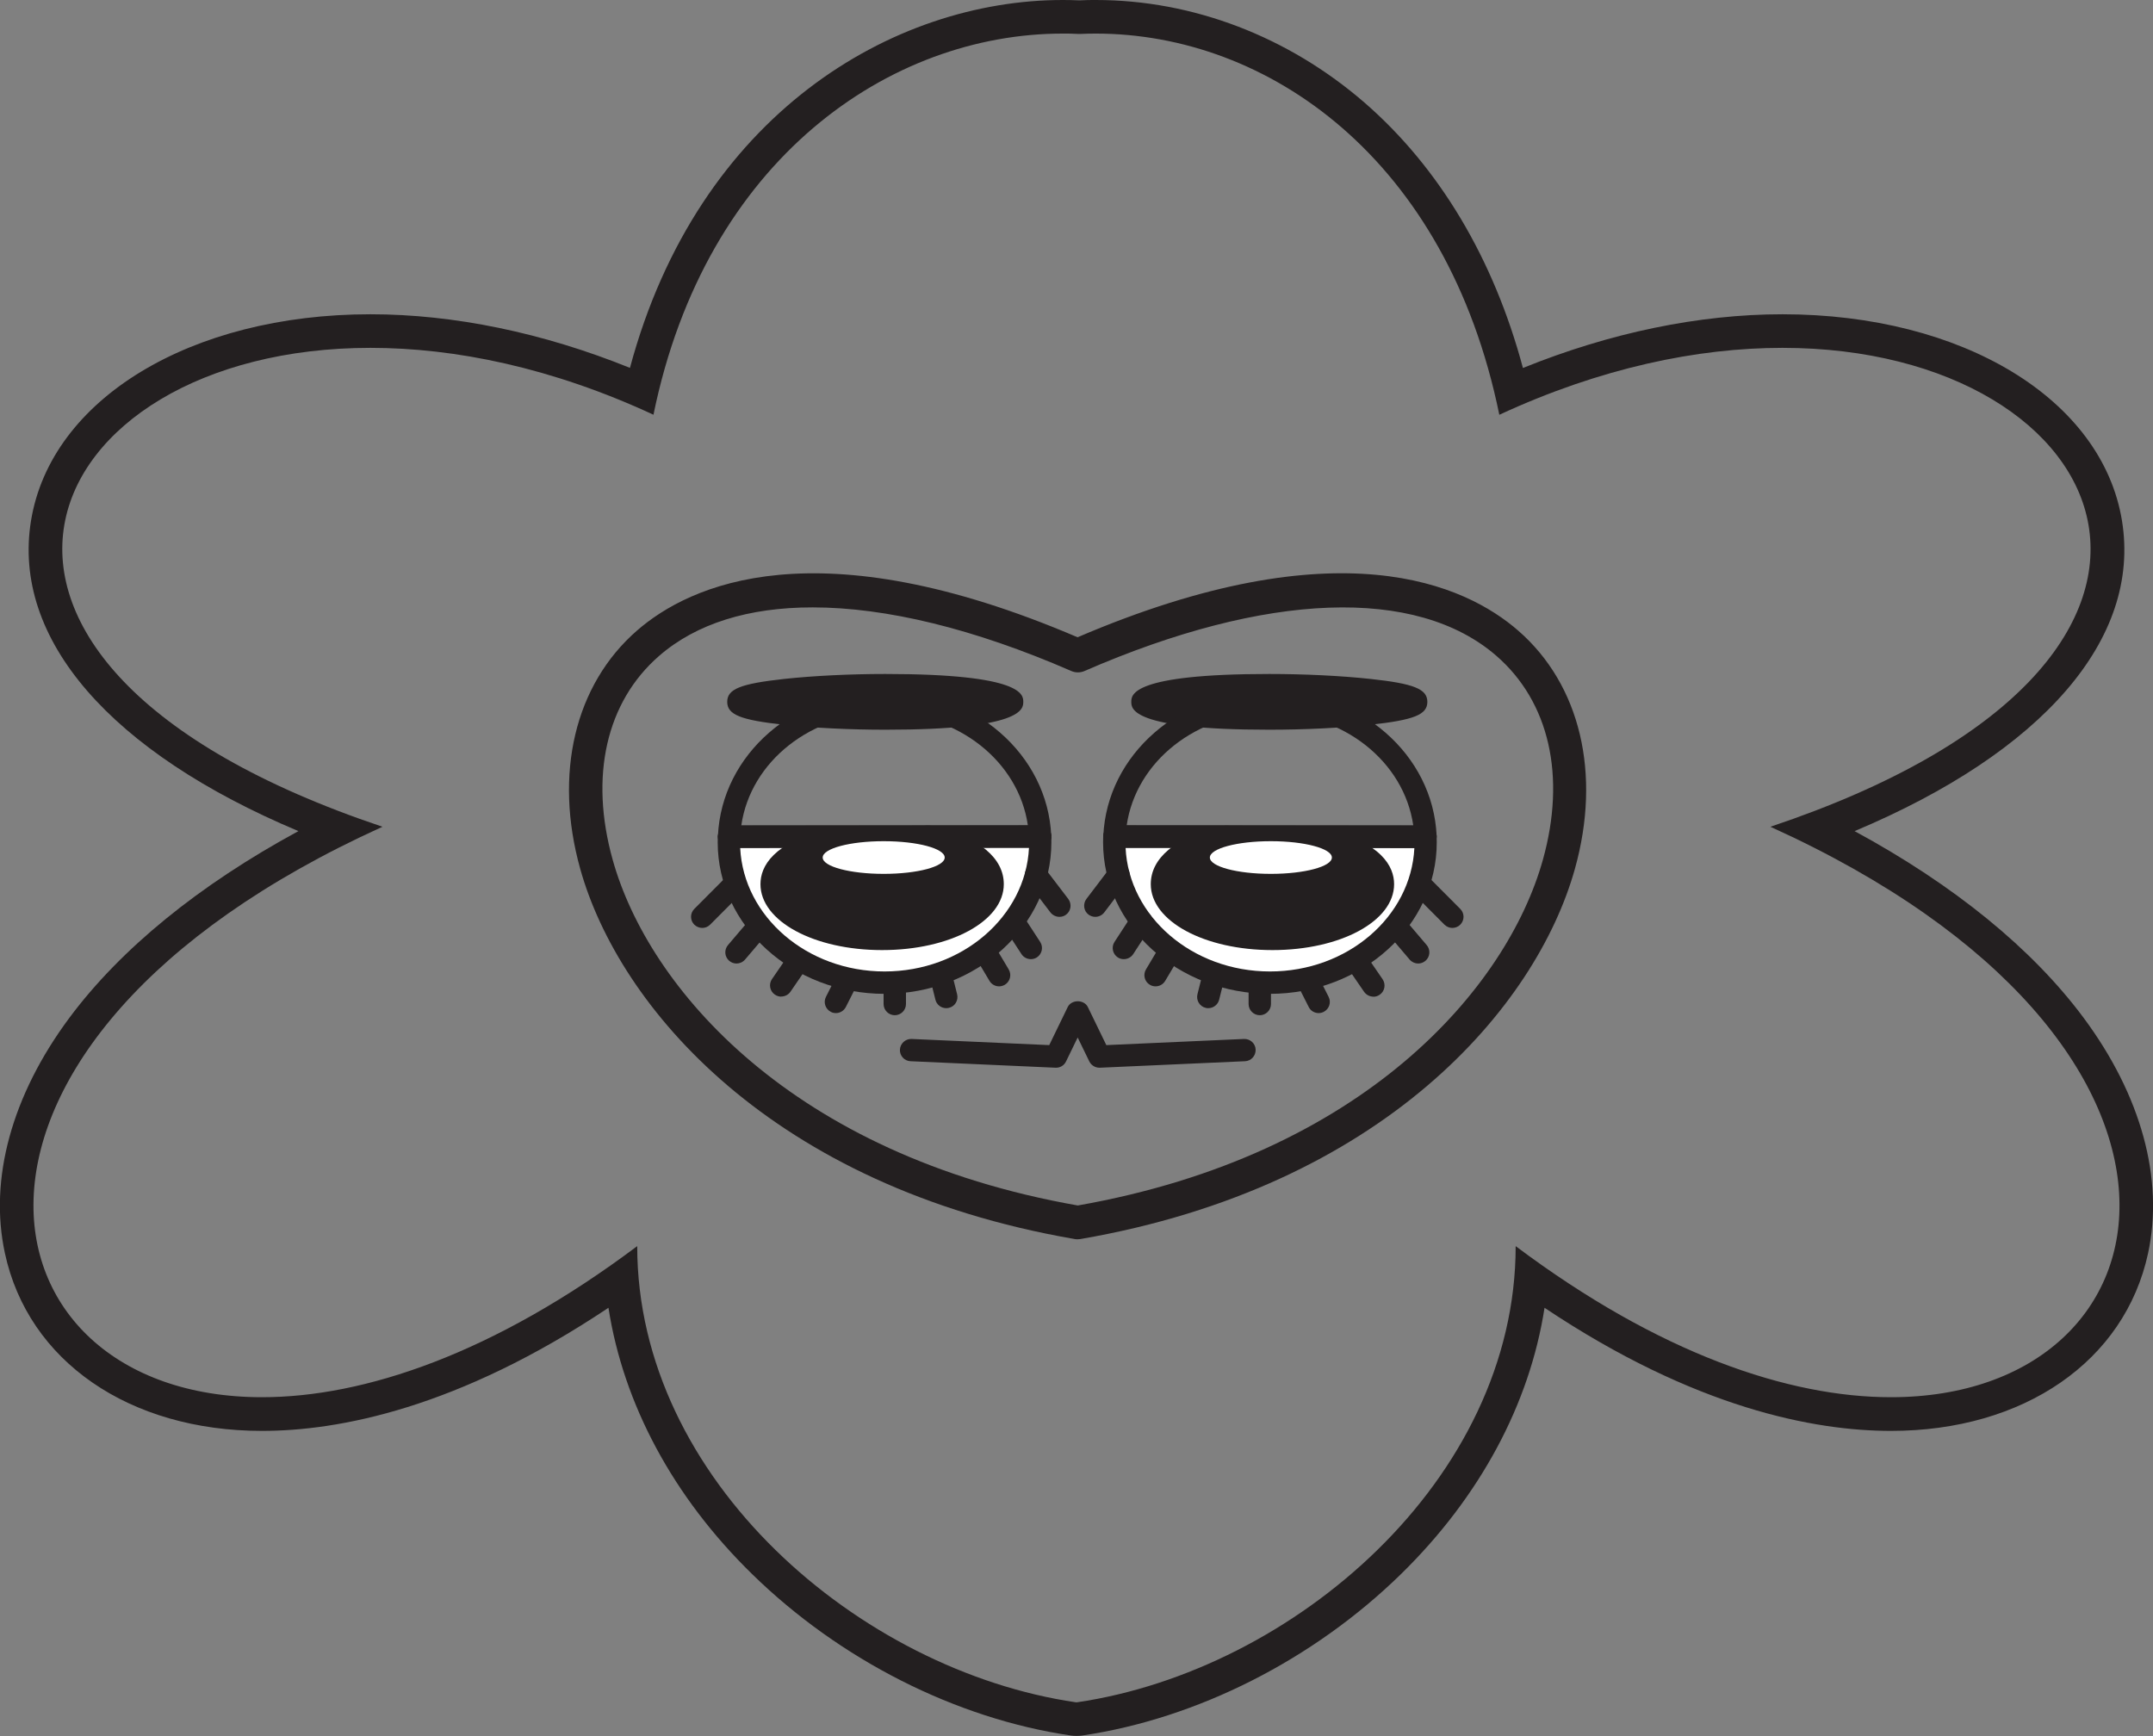 <?xml version="1.0" encoding="UTF-8"?>
<svg id="Calque_2" data-name="Calque 2" xmlns="http://www.w3.org/2000/svg" viewBox="0 0 192.35 155.11">
  <rect x="0" y="0" width="192.35" height="155.11" fill="#808080" stroke="none"/>
  <defs>
    <style>
      .cls-1 {
        fill: #fff;
      }

      .cls-2 {
        fill: #231f20;
      }
    </style>
  </defs>
  <g id="Calque_1-2" data-name="Calque 1">
    <path class="cls-2" d="m94.95,3c.44,0,.89,0,1.33.03h.29c.44-.02.88-.03,1.32-.03,15.38,0,31.38,11.17,36.06,34.06,9.07-4.2,17.71-5.98,25.29-5.98,30.06,0,43.23,27.96-1.07,42.79,42.69,19.37,36.8,50.97,10.76,50.97-9.11,0-20.69-3.87-33.52-13.5,0,20.88-19.87,37.92-39.19,40.76h-.1c-19.31-2.83-39.19-19.87-39.19-40.76-12.83,9.63-24.41,13.5-33.52,13.5-26.03,0-31.92-31.61,10.76-50.97-44.3-14.84-31.14-42.79-1.07-42.79,7.57,0,16.22,1.77,25.29,5.98h-.01C63.06,14.16,79.54,3,94.95,3m2.95-3h0c-.46,0-.92,0-1.39.03h-.17c-.46-.02-.92-.03-1.39-.03-15.18,0-32.58,10.2-38.67,32.87-7.77-3.14-15.72-4.79-23.18-4.79-16.09,0-28.56,7.59-30.33,18.45-1.72,10.57,7.11,20.68,23.89,27.73-8.87,4.81-15.87,10.51-20.46,16.68-5.15,6.93-7.2,14.41-5.76,21.04,2.08,9.64,11.1,15.87,22.97,15.87,6.82,0,17.49-2,30.95-11,1.34,8.6,5.77,16.89,12.83,23.79,7.83,7.66,18.22,12.93,28.5,14.43.14.02.29.03.44.03h.1c.15,0,.29-.01.44-.03,10.28-1.51,20.67-6.77,28.5-14.43,7.05-6.9,11.49-15.19,12.82-23.79,13.46,9,24.13,11,30.95,11,11.87,0,20.89-6.23,22.97-15.87,1.43-6.63-.61-14.11-5.76-21.04-4.59-6.18-11.59-11.87-20.46-16.68,16.78-7.05,25.61-17.16,23.89-27.73-1.77-10.86-14.24-18.45-30.33-18.45-7.46,0-15.41,1.65-23.19,4.8-2.61-9.75-7.46-17.89-14.14-23.7C115.09,3.26,106.57,0,97.9,0h0Z"/>
    <path class="cls-2" d="m96.28,110.73c-.08,0-.17,0-.26-.02-27.09-4.68-40.73-20.74-44.18-33.07-2.38-8.5-.48-16.46,5.06-21.29,4.69-4.09,16.03-9.4,39.37.59,23.35-10,34.68-4.68,39.37-.59,5.55,4.83,7.44,12.79,5.06,21.29-3.45,12.33-17.09,28.39-44.18,33.07-.08.01-.17.02-.26.02Zm-23.69-56.46c-5.7,0-10.38,1.44-13.71,4.34-4.72,4.11-6.23,10.75-4.14,18.22,3.2,11.45,16,26.38,41.55,30.88,25.55-4.5,38.35-19.43,41.55-30.88,2.09-7.47.58-14.11-4.14-18.22-7.14-6.22-20.56-5.73-36.8,1.34-.38.17-.82.17-1.2,0-8.68-3.78-16.55-5.68-23.09-5.68Z"/>
    <g>
      <path class="cls-2" d="m102.08,62.71c0,.82,5.07,1.49,11.33,1.49,6.26,0,13.12-.67,13.12-1.49,0-.82-6.87-1.49-13.12-1.49s-11.33.67-11.33,1.49Z"/>
      <path class="cls-2" d="m113.4,65.2c-12.33,0-12.33-1.87-12.33-2.49s0-2.49,12.33-2.49c3.12,0,6.41.16,9.01.44,3.91.42,5.11.9,5.11,2.05s-1.19,1.62-5.11,2.05c-2.6.28-5.89.44-9.01.44Zm-8.3-2.49c1.78.26,4.57.49,8.3.49s7.06-.22,9.33-.49c-2.27-.27-5.59-.49-9.33-.49s-6.52.23-8.3.49Z"/>
    </g>
    <path class="cls-2" d="m127.35,75.76c-.52,0-.95-.38-.99-.9,0-.01,0-.04,0-.06-.02-.54.4-1.02.94-1.05.51-.02,1.01.37,1.05.91.04.55-.37,1.05-.92,1.09-.03,0-.05,0-.08,0Z"/>
    <g>
      <path class="cls-1" d="m99.57,74.75c0,.17-.01.34-.01.5,0,6.93,6.23,12.54,13.91,12.54s13.91-5.62,13.91-12.54c0-.16,0-.32-.01-.48l-27.79-.03Z"/>
      <path class="cls-2" d="m113.46,88.8c-8.22,0-14.91-6.08-14.91-13.54,0-.18,0-.37.01-.55.02-.54.46-.96,1-.96h0l27.79.03c.54,0,.98.43,1,.96,0,.17.01.35.01.52,0,7.47-6.69,13.54-14.91,13.54Zm-12.9-13.05c.29,6.14,5.96,11.05,12.9,11.05s12.59-4.9,12.9-11.02l-25.79-.02Z"/>
    </g>
    <path class="cls-2" d="m99.57,75.75c-.55,0-1-.45-1-1s.45-1.01,1-1.01,1,.44,1,.99h0c0,.56-.45,1.01-1,1.01Z"/>
    <path class="cls-2" d="m127.36,75.74h-27.79c-.27,0-.53-.11-.72-.31s-.29-.46-.28-.74c.33-7.28,6.87-12.98,14.89-12.98s14.57,5.7,14.89,12.98c.01.27-.09.54-.28.74s-.45.31-.72.31Zm-26.69-2h25.59c-.83-5.7-6.24-10.03-12.8-10.03s-11.97,4.33-12.8,10.03Z"/>
    <g>
      <path class="cls-2" d="m103.82,79c0,2.7,4.41,4.89,9.87,4.89,5.45,0,9.87-2.19,9.87-4.89,0-1.91-2.28-3.24-5.49-4.05-.65-.16-1.34.05-2.07-.04h-4.73c-.73.09-1.42-.25-2.07-.09-3.21.81-5.38,2.27-5.38,4.18Z"/>
      <path class="cls-2" d="m113.68,84.89c-6.09,0-10.87-2.59-10.87-5.89,0-2.32,2.18-4.15,6.14-5.15.54-.14,1.04-.06,1.47,0,.27.04.52.08.72.06.04,0,.08,0,.12,0h4.73s.08,0,.12,0c.23.03.49.01.77,0,.43-.03.91-.06,1.42.07,5.16,1.3,6.25,3.45,6.25,5.02,0,3.3-4.78,5.89-10.88,5.89Zm-4.09-9.11c-.05,0-.1,0-.14.01-2.86.72-4.63,1.95-4.63,3.21,0,1.84,3.64,3.89,8.87,3.89s8.88-2.05,8.88-3.89c0-1.2-1.73-2.32-4.74-3.08-.2-.05-.48-.03-.8-.01-.32.02-.69.05-1.08,0h-4.62c-.45.04-.87-.02-1.21-.07-.2-.03-.38-.06-.53-.06Z"/>
    </g>
    <ellipse class="cls-1" cx="113.54" cy="76.62" rx="5.45" ry="1.46"/>
    <path class="cls-2" d="m100.4,85.7c-.19,0-.38-.05-.54-.16-.46-.3-.59-.92-.29-1.38l1.55-2.38c.3-.46.92-.59,1.38-.29.46.3.59.92.29,1.38l-1.55,2.38c-.19.29-.51.45-.84.45Z"/>
    <path class="cls-2" d="m103.24,88.13c-.17,0-.35-.04-.51-.14-.48-.28-.63-.9-.35-1.37l1.16-1.95c.28-.48.89-.63,1.37-.35.48.28.63.9.35,1.37l-1.16,1.95c-.19.32-.52.49-.86.49Z"/>
    <path class="cls-2" d="m107.95,90.08c-.08,0-.16,0-.24-.03-.54-.13-.86-.68-.73-1.21l.51-2.04c.13-.54.68-.86,1.21-.73.54.13.86.68.73,1.21l-.51,2.04c-.11.45-.52.76-.97.76Z"/>
    <path class="cls-2" d="m129.76,82.91c-.26,0-.51-.1-.71-.29l-2.95-2.96c-.39-.39-.39-1.02,0-1.41.39-.39,1.02-.39,1.41,0l2.95,2.96c.39.39.39,1.02,0,1.41-.19.19-.45.29-.71.29Z"/>
    <path class="cls-2" d="m126.7,86.09c-.28,0-.56-.12-.76-.35l-1.88-2.21c-.36-.42-.31-1.05.11-1.41.42-.36,1.05-.31,1.41.11l1.88,2.21c.36.42.31,1.05-.11,1.41-.19.16-.42.24-.65.24Z"/>
    <path class="cls-2" d="m122.7,89.05c-.32,0-.63-.15-.83-.43l-1.36-1.98c-.31-.46-.2-1.08.26-1.39.46-.31,1.08-.2,1.39.26l1.36,1.98c.31.46.2,1.08-.26,1.39-.17.12-.37.18-.57.18Z"/>
    <path class="cls-2" d="m117.81,90.52c-.37,0-.72-.2-.89-.55l-.95-1.88c-.25-.49-.05-1.09.44-1.34.49-.25,1.09-.05,1.34.44l.95,1.88c.25.49.05,1.09-.44,1.34-.14.07-.3.11-.45.11Z"/>
    <path class="cls-2" d="m112.55,90.71c-.55,0-1-.45-1-1v-1.62c0-.55.45-1,1-1s1,.45,1,1v1.62c0,.55-.45,1-1,1Z"/>
    <path class="cls-2" d="m97.85,81.92c-.21,0-.42-.07-.6-.2-.44-.33-.52-.96-.19-1.4l2.08-2.74c.33-.44.96-.52,1.4-.19.44.33.52.96.19,1.4l-2.08,2.74c-.2.26-.5.39-.8.39Z"/>
    <g>
      <path class="cls-2" d="m90.42,62.71c0,.82-5.07,1.49-11.33,1.49s-13.12-.67-13.12-1.49,6.87-1.49,13.12-1.49,11.33.67,11.33,1.49Z"/>
      <path class="cls-2" d="m79.09,65.2c-3.12,0-6.41-.16-9.01-.44-3.91-.42-5.11-.9-5.11-2.05s1.19-1.62,5.11-2.05c2.6-.28,5.89-.44,9.01-.44,12.33,0,12.33,1.87,12.33,2.49s0,2.49-12.33,2.49Zm10.56-1.95h0,0Zm-19.89-.54c2.27.27,5.59.49,9.33.49s6.52-.23,8.3-.49c-1.78-.26-4.57-.49-8.3-.49s-7.06.22-9.33.49Z"/>
    </g>
    <path class="cls-2" d="m65.14,75.76c-.55,0-1-.43-1-.98,0-.01,0-.04,0-.06.02-.54.47-.97,1.02-.97.54.01.98.45.98.99s-.45,1.02-1,1.02Z"/>
    <g>
      <path class="cls-1" d="m92.93,74.75c0,.17.01.34.01.5,0,6.93-6.23,12.54-13.91,12.54s-13.91-5.62-13.91-12.54c0-.16,0-.32.01-.48l27.79-.03Z"/>
      <path class="cls-2" d="m79.03,88.8c-8.22,0-14.91-6.08-14.91-13.54,0-.17,0-.35.01-.52.02-.53.46-.96,1-.96l27.79-.03h0c.54,0,.98.43,1,.96l-1,.04,1,.02c0,.16.01.33.01.49,0,7.47-6.69,13.54-14.91,13.54Zm-12.9-13.02c.31,6.12,5.97,11.02,12.9,11.02s12.6-4.91,12.9-11.05l-25.79.02Z"/>
    </g>
    <path class="cls-2" d="m92.93,75.75c-.45,0-.86-.3-.97-.76-.02-.08-.03-.17-.03-.25,0-.55.45-1,1-1,.52,0,.95.4,1,.91.05.49-.27.95-.75,1.07-.08.02-.16.03-.24.03Z"/>
    <path class="cls-2" d="m92.93,75.74h-27.79c-.27,0-.53-.11-.72-.31s-.29-.46-.28-.74c.33-7.28,6.87-12.98,14.89-12.98s14.57,5.7,14.89,12.98c.01.27-.09.54-.28.74s-.45.31-.72.31Zm-26.69-2h25.59c-.83-5.7-6.24-10.03-12.8-10.03s-11.97,4.33-12.8,10.03Z"/>
    <g>
      <path class="cls-2" d="m88.68,79c0,2.7-4.41,4.89-9.87,4.89s-9.87-2.19-9.87-4.89c0-1.91,2.28-3.24,5.49-4.05.65-.16,1.34.05,2.07-.04h4.73c.73.09,1.42-.25,2.07-.09,3.21.81,5.38,2.27,5.38,4.18Z"/>
      <path class="cls-2" d="m78.81,84.89c-6.1,0-10.87-2.59-10.87-5.89,0-1.57,1.08-3.72,6.25-5.02.51-.13.99-.1,1.42-.07.28.02.54.04.77,0,.04,0,.08,0,.12,0h4.73s.08,0,.12,0c.2.03.45-.01.72-.06.44-.07.93-.15,1.47,0,3.96,1,6.14,2.83,6.14,5.15,0,3.3-4.77,5.89-10.87,5.89Zm-3.81-9c-.12,0-.24,0-.33.03-3.01.76-4.74,1.88-4.74,3.08,0,1.84,3.64,3.89,8.87,3.89s8.87-2.05,8.87-3.89c0-1.26-1.77-2.49-4.63-3.21-.15-.04-.4,0-.67.05-.34.05-.76.12-1.21.07h-4.62c-.39.04-.76.02-1.08,0-.17-.01-.33-.02-.46-.02Z"/>
    </g>
    <path class="cls-1" d="m84.4,76.62c0,.81-2.44,1.46-5.45,1.46s-5.45-.65-5.45-1.46,2.44-1.46,5.45-1.46c3.01,0,5.45.65,5.45,1.46Z"/>
    <path class="cls-2" d="m92.1,85.7c-.33,0-.65-.16-.84-.45l-1.55-2.38c-.3-.46-.17-1.08.29-1.38.46-.3,1.08-.17,1.38.29l1.55,2.38c.3.46.17,1.08-.29,1.38-.17.11-.36.16-.54.16Z"/>
    <path class="cls-2" d="m89.26,88.13c-.34,0-.67-.17-.86-.49l-1.16-1.95c-.28-.48-.12-1.09.35-1.37.48-.28,1.09-.12,1.37.35l1.16,1.95c.28.48.12,1.09-.35,1.37-.16.09-.34.14-.51.14Z"/>
    <path class="cls-2" d="m84.54,90.08c-.45,0-.86-.3-.97-.76l-.51-2.04c-.13-.54.19-1.08.73-1.21.53-.14,1.08.19,1.21.73l.51,2.04c.13.54-.19,1.08-.73,1.21-.08.02-.16.03-.24.03Z"/>
    <path class="cls-2" d="m62.74,82.91c-.25,0-.51-.1-.71-.29-.39-.39-.39-1.02,0-1.41l2.95-2.96c.39-.39,1.02-.39,1.41,0,.39.39.39,1.02,0,1.41l-2.95,2.96c-.2.2-.45.29-.71.29Z"/>
    <path class="cls-2" d="m65.8,86.09c-.23,0-.46-.08-.65-.24-.42-.36-.47-.99-.11-1.41l1.88-2.21c.36-.42.99-.47,1.41-.11.42.36.47.99.11,1.41l-1.88,2.21c-.2.23-.48.35-.76.35Z"/>
    <path class="cls-2" d="m69.8,89.05c-.2,0-.39-.06-.57-.18-.46-.31-.57-.94-.26-1.39l1.36-1.98c.31-.46.94-.57,1.39-.26.46.31.57.94.26,1.39l-1.36,1.98c-.19.28-.51.43-.83.43Z"/>
    <path class="cls-2" d="m74.68,90.52c-.15,0-.31-.03-.45-.11-.49-.25-.69-.85-.44-1.34l.95-1.88c.25-.49.85-.69,1.34-.44.49.25.69.85.44,1.34l-.95,1.88c-.18.35-.53.55-.89.55Z"/>
    <path class="cls-2" d="m79.94,90.71c-.55,0-1-.45-1-1v-1.62c0-.55.45-1,1-1s1,.45,1,1v1.62c0,.55-.45,1-1,1Z"/>
    <path class="cls-2" d="m94.65,81.92c-.3,0-.6-.14-.8-.39l-2.09-2.74c-.33-.44-.25-1.07.19-1.4.44-.34,1.07-.25,1.4.19l2.09,2.74c.33.44.25,1.07-.19,1.4-.18.14-.39.2-.6.2Z"/>
    <path class="cls-2" d="m98.22,95.4c-.38,0-.73-.22-.9-.56l-1.04-2.14-1.04,2.14c-.17.36-.54.58-.94.56l-12.95-.58c-.55-.02-.98-.49-.95-1.04.03-.55.5-.97,1.04-.95l12.3.55,1.65-3.4c.34-.69,1.46-.69,1.8,0l1.65,3.4,12.3-.55c.55-.02,1.02.4,1.04.95.02.55-.4,1.02-.95,1.04l-12.96.58s-.03,0-.04,0Z"/>
  </g>
</svg>
